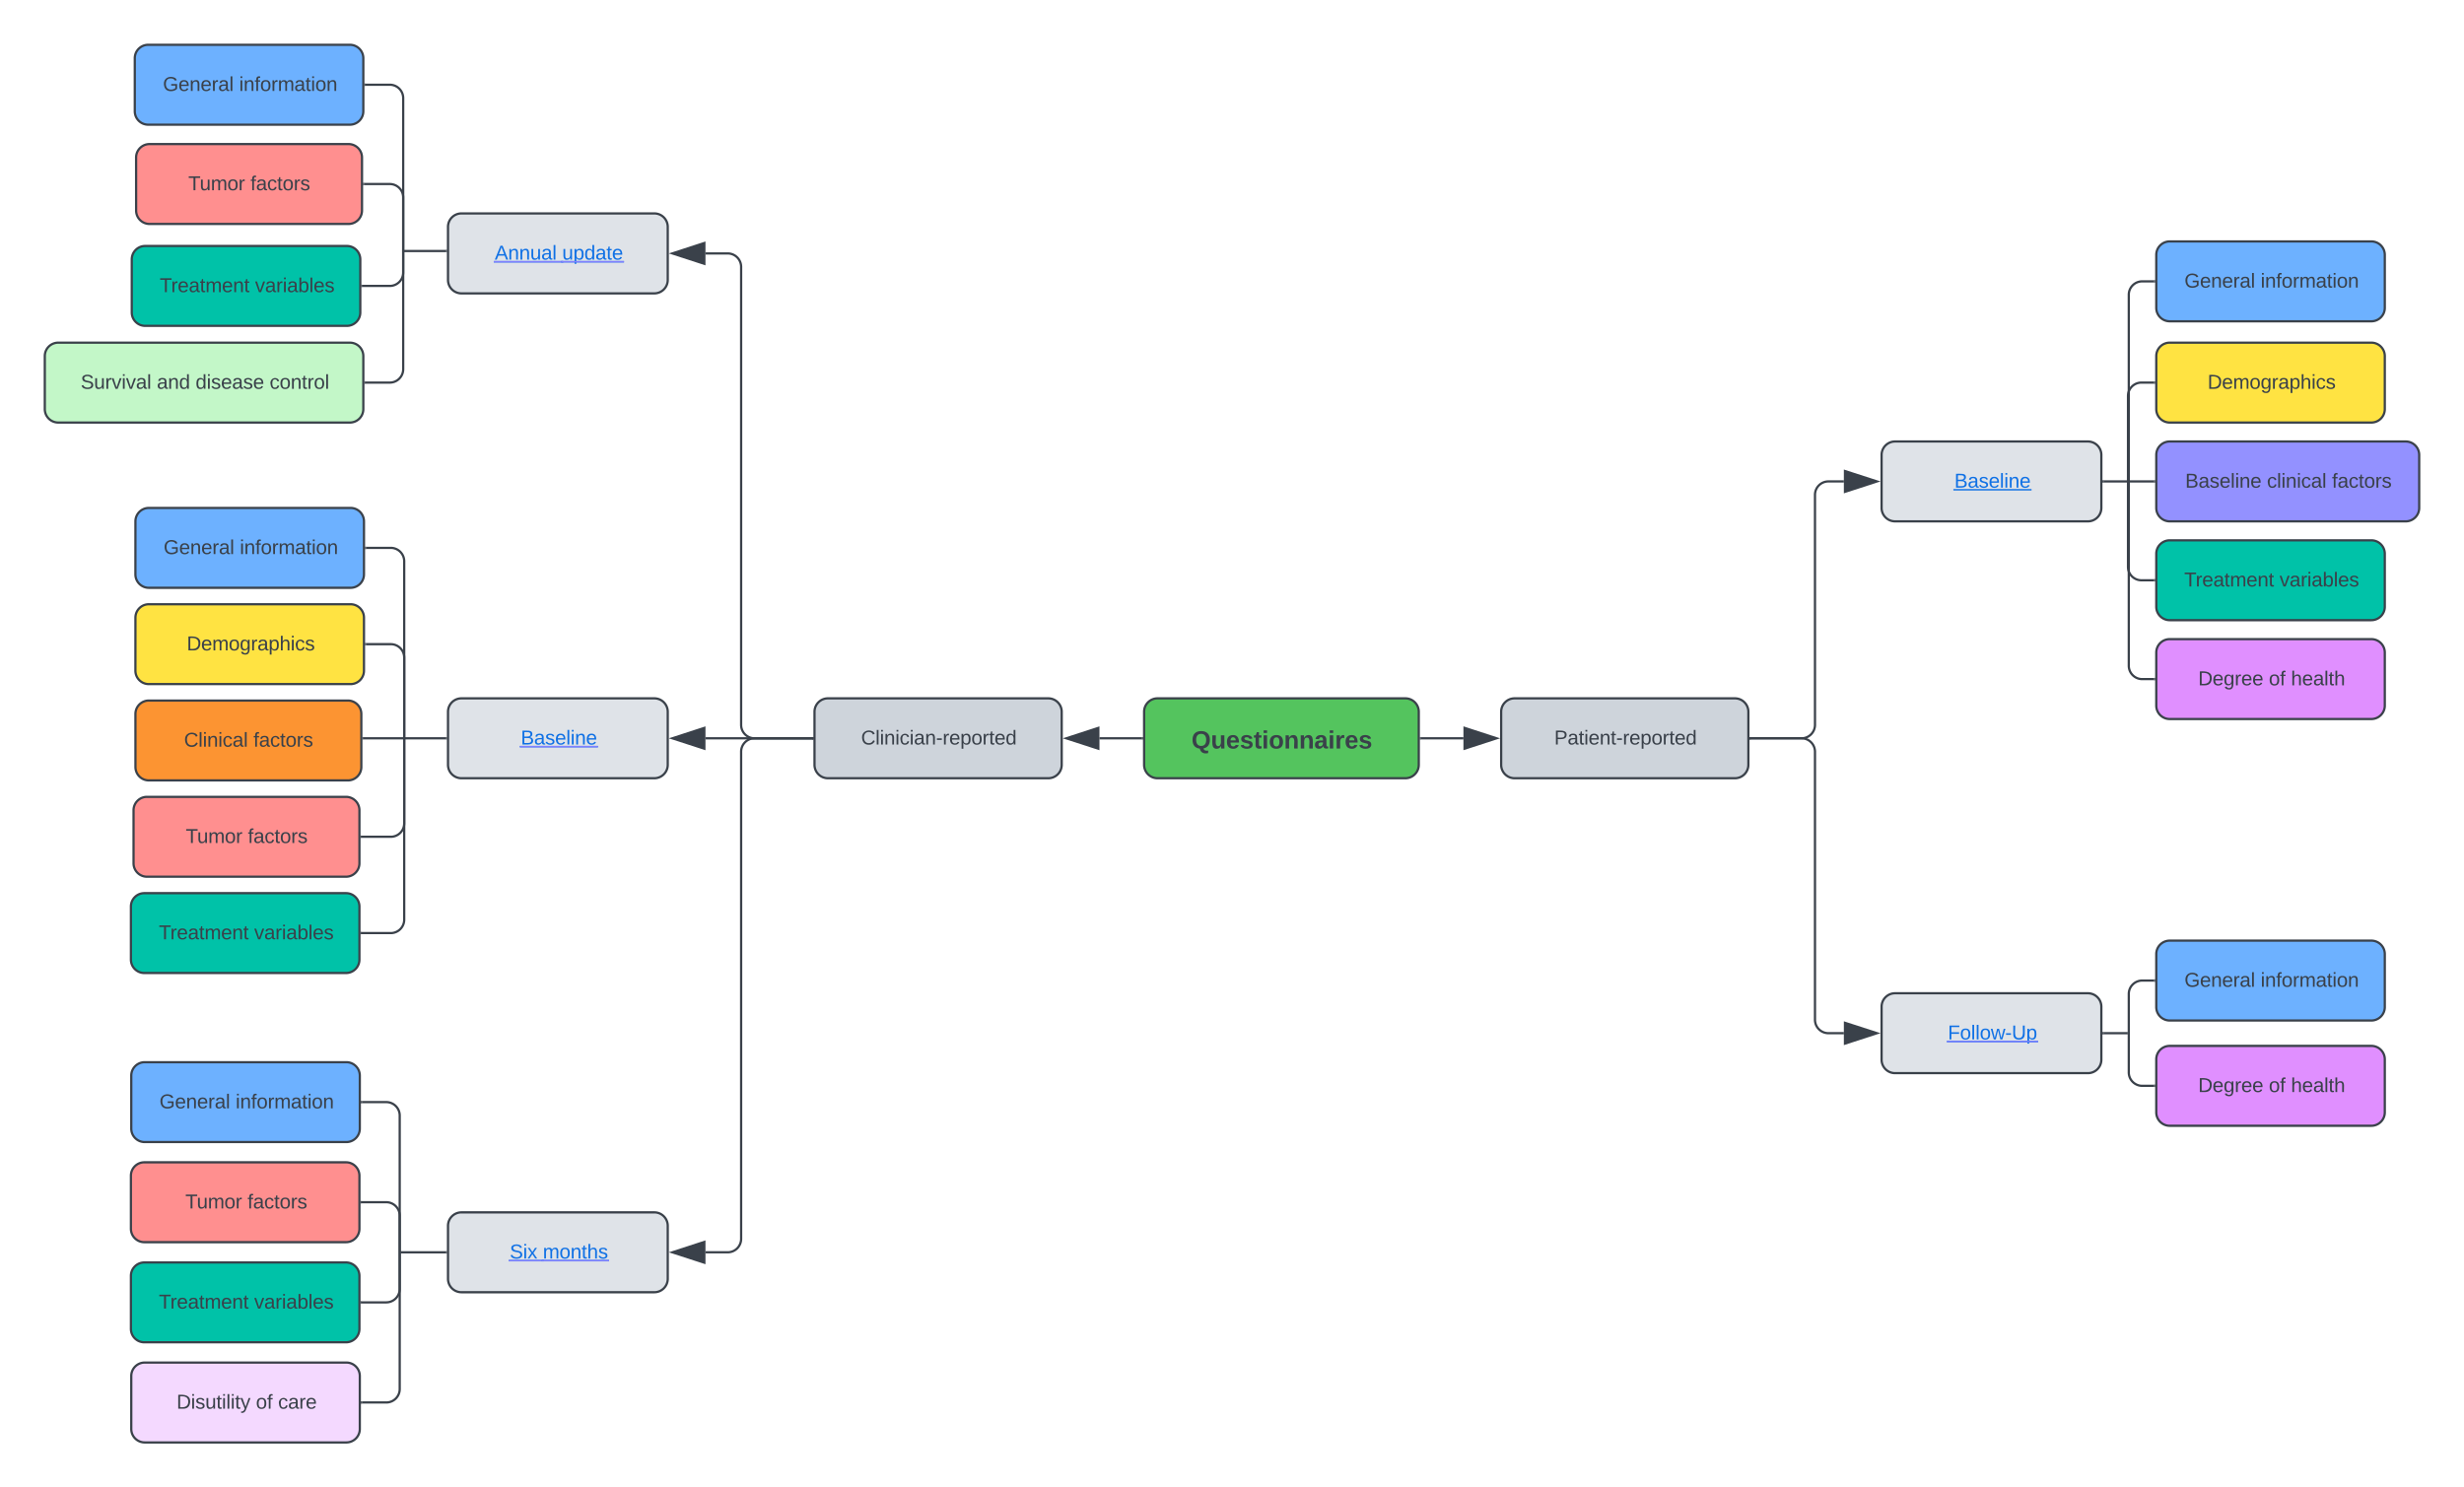 <svg xmlns="http://www.w3.org/2000/svg" xmlns:xlink="http://www.w3.org/1999/xlink" xmlns:lucid="lucid" width="1100" height="664.06"><g transform="translate(-720 -300)" lucid:page-tab-id="0_0"><path d="M0 0h1870.87v1322.83H0z" fill="#fff"/><path d="M1230.76 617.82a6 6 0 0 1 6-6h110.62a6 6 0 0 1 6 6v23.67a6 6 0 0 1-6 6h-110.62a6 6 0 0 1-6-6z" stroke="#3a414a" fill="#54c45e"/><use xlink:href="#a" transform="matrix(1,0,0,1,1242.762,623.824) translate(9.145 10.389)"/><path d="M1229.8 629.66h-18.97" stroke="#3a414a" fill="none"/><path d="M1230.3 630.16h-.52v-1h.52z" stroke="#3a414a" stroke-width=".05" fill="#3a414a"/><path d="M1196.06 629.66l14.27-4.64v9.27z" stroke="#3a414a" fill="#3a414a"/><path d="M1083.62 617.82a6 6 0 0 1 6-6h98.36a6 6 0 0 1 6 6v23.67a6 6 0 0 1-6 6h-98.36a6 6 0 0 1-6-6z" stroke="#3a414a" fill="#ced4db"/><use xlink:href="#b" transform="matrix(1,0,0,1,1095.622,623.824) translate(8.784 8.611)"/><path d="M1354.34 629.66h18.98" stroke="#3a414a" fill="none"/><path d="M1354.36 630.16h-.52v-1h.52z" stroke="#3a414a" stroke-width=".05" fill="#3a414a"/><path d="M1388.08 629.66l-14.26 4.63V625z" stroke="#3a414a" fill="#3a414a"/><path d="M1390.16 617.82a6 6 0 0 1 6-6h98.36a6 6 0 0 1 6 6v23.67a6 6 0 0 1-6 6h-98.36a6 6 0 0 1-6-6z" stroke="#3a414a" fill="#ced4db"/><use xlink:href="#c" transform="matrix(1,0,0,1,1402.164,623.824) translate(11.698 8.611)"/><path d="M1082.66 629.66h-25.8a6 6 0 0 1-6-6v-204.5a6 6 0 0 0-6-6h-9.92" stroke="#3a414a" fill="none"/><path d="M1083.16 630.16h-.52v-1h.52z" stroke="#3a414a" stroke-width=".05" fill="#3a414a"/><path d="M1020.18 413.15l14.26-4.64v9.28z" stroke="#3a414a" fill="#3a414a"/><a xlink:href="https://build.fhir.org/ig/HL7/fhir-ichom-breast-cancer-ig/Questionnaire-ClinicalResponseAnnualUpdate.html" target="_blank"><path d="M920 401.3a6 6 0 0 1 6-6h86.1a6 6 0 0 1 6 6V425a6 6 0 0 1-6 6H926a6 6 0 0 1-6-6z" stroke="#3a414a" fill="#dfe3e8"/><use xlink:href="#d" transform="matrix(1,0,0,1,932,407.314) translate(8.87 8.611)"/><use xlink:href="#e" transform="matrix(1,0,0,1,932,407.314) translate(38.969 8.611)"/><path class="lucid-link lucid-hotspot lucid-overlay-hotspot" d="M920 401.3a6 6 0 0 1 6-6h86.1a6 6 0 0 1 6 6V425a6 6 0 0 1-6 6H926a6 6 0 0 1-6-6z" fill="none"/></a><g transform="matrix(1,0,0,1,932,407.314)"><a xlink:href="https://build.fhir.org/ig/HL7/fhir-ichom-breast-cancer-ig/Questionnaire-ClinicalResponseAnnualUpdate.html" target="_blank"><path class="lucid-link lucid-hotspot lucid-overlay-hotspot" fill-opacity="0" d="M8.87 1.5h30.1v10.67H8.87z"/></a><a xlink:href="https://build.fhir.org/ig/HL7/fhir-ichom-breast-cancer-ig/Questionnaire-ClinicalResponseAnnualUpdate.html" target="_blank"><path class="lucid-link lucid-hotspot lucid-overlay-hotspot" fill-opacity="0" d="M38.97 1.5h27.16v10.67H38.97z"/></a></g><path d="M1082.66 629.66h-47.72" stroke="#3a414a" fill="none"/><path d="M1083.16 630.16h-.52v-1h.52z" stroke="#3a414a" stroke-width=".05" fill="#3a414a"/><path d="M1020.18 629.66l14.26-4.64v9.27z" stroke="#3a414a" fill="#3a414a"/><a xlink:href="https://build.fhir.org/ig/HL7/fhir-ichom-breast-cancer-ig/Questionnaire-ClinicalResponseBaseline.html" target="_blank"><path d="M920 617.82a6 6 0 0 1 6-6h86.1a6 6 0 0 1 6 6v23.67a6 6 0 0 1-6 6H926a6 6 0 0 1-6-6z" stroke="#3a414a" fill="#dfe3e8"/><use xlink:href="#f" transform="matrix(1,0,0,1,932,623.824) translate(20.488 8.611)"/><path class="lucid-link lucid-hotspot lucid-overlay-hotspot" d="M920 617.82a6 6 0 0 1 6-6h86.1a6 6 0 0 1 6 6v23.67a6 6 0 0 1-6 6H926a6 6 0 0 1-6-6z" fill="none"/></a><a xlink:href="https://build.fhir.org/ig/HL7/fhir-ichom-breast-cancer-ig/Questionnaire-ClinicalResponseBaseline.html" target="_blank" transform="matrix(1,0,0,1,932,623.824)"><path class="lucid-link lucid-hotspot lucid-overlay-hotspot" fill-opacity="0" d="M20.5 1.5h34v10.67h-34z"/></a><a xlink:href="https://build.fhir.org/ig/HL7/fhir-ichom-breast-cancer-ig/Questionnaire-ClinicalResponseSixMonths.html" target="_blank"><path d="M920 847.33a6 6 0 0 1 6-6h86.1a6 6 0 0 1 6 6V871a6 6 0 0 1-6 6H926a6 6 0 0 1-6-6z" stroke="#3a414a" fill="#dfe3e8"/><use xlink:href="#g" transform="matrix(1,0,0,1,932,853.333) translate(15.549 8.611)"/><use xlink:href="#h" transform="matrix(1,0,0,1,932,853.333) translate(30.34 8.611)"/><path class="lucid-link lucid-hotspot lucid-overlay-hotspot" d="M920 847.33a6 6 0 0 1 6-6h86.1a6 6 0 0 1 6 6V871a6 6 0 0 1-6 6H926a6 6 0 0 1-6-6z" fill="none"/></a><g transform="matrix(1,0,0,1,932,853.333)"><a xlink:href="https://build.fhir.org/ig/HL7/fhir-ichom-breast-cancer-ig/Questionnaire-ClinicalResponseSixMonths.html" target="_blank"><path class="lucid-link lucid-hotspot lucid-overlay-hotspot" fill-opacity="0" d="M15.55 1.5h14.8v10.67h-14.8z"/></a><a xlink:href="https://build.fhir.org/ig/HL7/fhir-ichom-breast-cancer-ig/Questionnaire-ClinicalResponseSixMonths.html" target="_blank"><path class="lucid-link lucid-hotspot lucid-overlay-hotspot" fill-opacity="0" d="M30.34 1.5h29.1v10.67h-29.1z"/></a></g><path d="M1082.66 629.66h-25.8a6 6 0 0 0-6 6v217.5a6 6 0 0 1-6 6h-9.92" stroke="#3a414a" fill="none"/><path d="M1083.16 630.16h-.52v-1h.52z" stroke="#3a414a" stroke-width=".05" fill="#3a414a"/><path d="M1020.18 859.17l14.26-4.64v9.27z" stroke="#3a414a" fill="#3a414a"/><path d="M1501.48 629.66h22.78a6 6 0 0 0 6-6v-102.7a6 6 0 0 1 6-6h6.9" stroke="#3a414a" fill="none"/><path d="M1501.5 630.16h-.52v-1h.52z" stroke="#3a414a" stroke-width=".05" fill="#3a414a"/><path d="M1557.92 514.96l-14.27 4.64v-9.27z" stroke="#3a414a" fill="#3a414a"/><a xlink:href="https://build.fhir.org/ig/HL7/fhir-ichom-breast-cancer-ig/Questionnaire-PatientReportedBaseline.html" target="_blank"><path d="M1560 503.13a6 6 0 0 1 6-6h86.1a6 6 0 0 1 6 6v23.66a6 6 0 0 1-6 6H1566a6 6 0 0 1-6-6z" stroke="#3a414a" fill="#dfe3e8"/><use xlink:href="#i" transform="matrix(1,0,0,1,1572,509.128) translate(20.488 8.611)"/><path class="lucid-link lucid-hotspot lucid-overlay-hotspot" d="M1560 503.13a6 6 0 0 1 6-6h86.1a6 6 0 0 1 6 6v23.66a6 6 0 0 1-6 6H1566a6 6 0 0 1-6-6z" fill="none"/></a><a xlink:href="https://build.fhir.org/ig/HL7/fhir-ichom-breast-cancer-ig/Questionnaire-PatientReportedYear3and4.html" target="_blank"><path d="M1560 749.5a6 6 0 0 1 6-6h86.1a6 6 0 0 1 6 6v23.67a6 6 0 0 1-6 6H1566a6 6 0 0 1-6-6z" stroke="#3a414a" fill="#dfe3e8"/><use xlink:href="#j" transform="matrix(1,0,0,1,1572,755.5) translate(17.574 8.611)"/><path class="lucid-link lucid-hotspot lucid-overlay-hotspot" d="M1560 749.5a6 6 0 0 1 6-6h86.1a6 6 0 0 1 6 6v23.67a6 6 0 0 1-6 6H1566a6 6 0 0 1-6-6z" fill="none"/></a><a xlink:href="https://build.fhir.org/ig/HL7/fhir-ichom-breast-cancer-ig/Questionnaire-PatientReportedFollowUp.html" target="_blank" transform="matrix(1,0,0,1,1572,755.5)"><path class="lucid-link lucid-hotspot lucid-overlay-hotspot" fill-opacity="0" d="M17.57 1.5h39.85v10.67H17.57z"/></a><path d="M1501.48 629.66h22.78a6 6 0 0 1 6 6v119.67a6 6 0 0 0 6 6h6.9" stroke="#3a414a" fill="none"/><path d="M1501.5 630.16h-.52v-1h.52z" stroke="#3a414a" stroke-width=".05" fill="#3a414a"/><path d="M1557.92 761.33l-14.27 4.64v-9.27z" stroke="#3a414a" fill="#3a414a"/><path d="M780.17 326a6 6 0 0 1 6-6h90.03a6 6 0 0 1 6 6v23.67a6 6 0 0 1-6 6h-90.03a6 6 0 0 1-6-6z" stroke="#3a414a" fill="#6db1ff"/><use xlink:href="#k" transform="matrix(1,0,0,1,792.17,332) translate(0.562 8.611)"/><use xlink:href="#l" transform="matrix(1,0,0,1,792.17,332) translate(34.586 8.611)"/><path d="M778.82 415.83a6 6 0 0 1 6-6h90.03a6 6 0 0 1 6 6v23.67a6 6 0 0 1-6 6h-90.03a6 6 0 0 1-6-6z" stroke="#3a414a" fill="#00c2a8"/><use xlink:href="#m" transform="matrix(1,0,0,1,790.823,421.833) translate(0.475 8.611)"/><use xlink:href="#n" transform="matrix(1,0,0,1,790.823,421.833) translate(43.043 8.611)"/><path d="M740 459a6 6 0 0 1 6-6h130.2a6 6 0 0 1 6 6v23.67a6 6 0 0 1-6 6H746a6 6 0 0 1-6-6z" stroke="#3a414a" fill="#c3f7c8"/><use xlink:href="#o" transform="matrix(1,0,0,1,752,465) translate(4.019 8.611)"/><use xlink:href="#p" transform="matrix(1,0,0,1,752,465) translate(38.019 8.611)"/><use xlink:href="#q" transform="matrix(1,0,0,1,752,465) translate(55.302 8.611)"/><use xlink:href="#r" transform="matrix(1,0,0,1,752,465) translate(88.364 8.611)"/><path d="M780.46 532.8a6 6 0 0 1 6-6h90.03a6 6 0 0 1 6 6v23.66a6 6 0 0 1-6 6h-90.04a6 6 0 0 1-6-6z" stroke="#3a414a" fill="#6db1ff"/><use xlink:href="#k" transform="matrix(1,0,0,1,792.464,538.795) translate(0.562 8.611)"/><use xlink:href="#l" transform="matrix(1,0,0,1,792.464,538.795) translate(34.586 8.611)"/><path d="M780.46 575.8a6 6 0 0 1 6-6h90.03a6 6 0 0 1 6 6v23.66a6 6 0 0 1-6 6h-90.04a6 6 0 0 1-6-6z" stroke="#3a414a" fill="#ffe342"/><use xlink:href="#s" transform="matrix(1,0,0,1,792.464,581.795) translate(10.907 8.611)"/><path d="M780.46 618.8a6 6 0 0 1 6-6h88.85a6 6 0 0 1 6 6v23.66a6 6 0 0 1-6 6h-88.84a6 6 0 0 1-6-6z" stroke="#3a414a" fill="#fc9432"/><use xlink:href="#t" transform="matrix(1,0,0,1,792.464,624.795) translate(9.685 8.611)"/><use xlink:href="#u" transform="matrix(1,0,0,1,792.464,624.795) translate(40.673 8.611)"/><path d="M778.44 824.98a6 6 0 0 1 6-6h90.02a6 6 0 0 1 6 6v23.67a6 6 0 0 1-6 6h-90.02a6 6 0 0 1-6-6z" stroke="#3a414a" fill="#ff8f8f"/><use xlink:href="#v" transform="matrix(1,0,0,1,790.439,830.981) translate(12.302 8.611)"/><use xlink:href="#u" transform="matrix(1,0,0,1,790.439,830.981) translate(40.056 8.611)"/><path d="M778.44 869.7a6 6 0 0 1 6-6h90.02a6 6 0 0 1 6 6v23.65a6 6 0 0 1-6 6h-90.02a6 6 0 0 1-6-6z" stroke="#3a414a" fill="#00c2a8"/><use xlink:href="#m" transform="matrix(1,0,0,1,790.439,875.686) translate(0.475 8.611)"/><use xlink:href="#n" transform="matrix(1,0,0,1,790.439,875.686) translate(43.043 8.611)"/><path d="M778.6 914.4a6 6 0 0 1 6-6h90.03a6 6 0 0 1 6 6v23.66a6 6 0 0 1-6 6H784.6a6 6 0 0 1-6-6z" stroke="#3a414a" fill="#f4d9ff"/><use xlink:href="#w" transform="matrix(1,0,0,1,790.609,920.391) translate(8.216 8.611)"/><use xlink:href="#x" transform="matrix(1,0,0,1,790.609,920.391) translate(43.648 8.611)"/><use xlink:href="#y" transform="matrix(1,0,0,1,790.609,920.391) translate(53.525 8.611)"/><path d="M1682.62 413.8a6 6 0 0 1 6-6h90.02a6 6 0 0 1 6 6v23.66a6 6 0 0 1-6 6h-90.02a6 6 0 0 1-6-6z" stroke="#3a414a" fill="#6db1ff"/><use xlink:href="#k" transform="matrix(1,0,0,1,1694.617,419.795) translate(0.562 8.611)"/><use xlink:href="#l" transform="matrix(1,0,0,1,1694.617,419.795) translate(34.586 8.611)"/><path d="M1682.62 459a6 6 0 0 1 6-6h90.02a6 6 0 0 1 6 6v23.67a6 6 0 0 1-6 6h-90.02a6 6 0 0 1-6-6z" stroke="#3a414a" fill="#ffe342"/><use xlink:href="#s" transform="matrix(1,0,0,1,1694.617,465) translate(10.907 8.611)"/><path d="M1682.62 503.13a6 6 0 0 1 6-6H1794a6 6 0 0 1 6 6v23.66a6 6 0 0 1-6 6h-105.38a6 6 0 0 1-6-6z" stroke="#3a414a" fill="#9391ff"/><use xlink:href="#z" transform="matrix(1,0,0,1,1694.617,509.128) translate(0.914 8.611)"/><use xlink:href="#A" transform="matrix(1,0,0,1,1694.617,509.128) translate(37.407 8.611)"/><use xlink:href="#u" transform="matrix(1,0,0,1,1694.617,509.128) translate(66.444 8.611)"/><path d="M1682.62 591.38a6 6 0 0 1 6-6h90.02a6 6 0 0 1 6 6v23.67a6 6 0 0 1-6 6h-90.02a6 6 0 0 1-6-6z" stroke="#3a414a" fill="#e08fff"/><use xlink:href="#B" transform="matrix(1,0,0,1,1694.617,597.384) translate(6.698 8.611)"/><use xlink:href="#x" transform="matrix(1,0,0,1,1694.617,597.384) translate(38.253 8.611)"/><use xlink:href="#C" transform="matrix(1,0,0,1,1694.617,597.384) translate(48.13 8.611)"/><path d="M1682.62 726a6 6 0 0 1 6-6h90.02a6 6 0 0 1 6 6v23.67a6 6 0 0 1-6 6h-90.02a6 6 0 0 1-6-6z" stroke="#3a414a" fill="#6db1ff"/><use xlink:href="#k" transform="matrix(1,0,0,1,1694.617,732) translate(0.562 8.611)"/><use xlink:href="#l" transform="matrix(1,0,0,1,1694.617,732) translate(34.586 8.611)"/><path d="M1682.62 773a6 6 0 0 1 6-6h90.02a6 6 0 0 1 6 6v23.67a6 6 0 0 1-6 6h-90.02a6 6 0 0 1-6-6z" stroke="#3a414a" fill="#e08fff"/><use xlink:href="#B" transform="matrix(1,0,0,1,1694.617,779) translate(6.698 8.611)"/><use xlink:href="#x" transform="matrix(1,0,0,1,1694.617,779) translate(38.253 8.611)"/><use xlink:href="#C" transform="matrix(1,0,0,1,1694.617,779) translate(48.13 8.611)"/><path d="M1681.65 425.63h-5.3a6 6 0 0 0-6 6v165.6a6 6 0 0 0 6 6h5.3" stroke="#3a414a" fill="none"/><path d="M1682.15 426.13h-.5v-1h.5zM1682.15 603.72h-.5v-1h.5z" stroke="#3a414a" stroke-width=".05" fill="#3a414a"/><path d="M1681.65 737.83h-5.3a6 6 0 0 0-6 6v35a6 6 0 0 0 6 6h5.3" stroke="#3a414a" fill="none"/><path d="M1682.15 738.33h-.5v-1h.5zM1682.15 785.33h-.5v-1h.5z" stroke="#3a414a" stroke-width=".05" fill="#3a414a"/><path d="M1659.06 761.33h10.8" stroke="#3a414a" fill="none"/><path d="M1659.07 761.83h-.5v-1h.5z" stroke="#3a414a" stroke-width=".05" fill="#3a414a"/><path d="M1669.84 761.33h.5M1659.06 514.96h22.6" stroke="#3a414a" fill="none"/><path d="M1659.07 515.46h-.5v-1h.5zM1682.15 515.46h-.5v-1h.5z" stroke="#3a414a" stroke-width=".05" fill="#3a414a"/><path d="M883.16 337.83H894a6 6 0 0 1 6 6v121a6 6 0 0 1-6 6h-10.84" stroke="#3a414a" fill="none"/><path d="M883.17 338.33h-.5v-1h.5zM883.17 471.33h-.5v-1h.5z" stroke="#3a414a" stroke-width=".05" fill="#3a414a"/><path d="M883.45 544.63h11a6 6 0 0 1 6 6v160a6 6 0 0 1-6 6h-13.02" stroke="#3a414a" fill="none"/><path d="M883.47 545.13h-.5l-.02-1h.52zM881.44 717.13h-.5v-1h.5z" stroke="#3a414a" stroke-width=".05" fill="#3a414a"/><path d="M883.45 587.63h11a6 6 0 0 1 6 6v74a6 6 0 0 1-6 6h-13.02" stroke="#3a414a" fill="none"/><path d="M883.47 588.13h-.5l-.02-1h.52zM881.44 674.13h-.5v-1h.5z" stroke="#3a414a" stroke-width=".05" fill="#3a414a"/><path d="M881.6 792.1h10.84a6 6 0 0 1 6 6v122.12a6 6 0 0 1-6 6H881.6" stroke="#3a414a" fill="none"/><path d="M881.6 792.6h-.5v-1h.5zM881.6 926.72h-.5v-1h.5z" stroke="#3a414a" stroke-width=".05" fill="#3a414a"/><path d="M881.43 836.8h11a6 6 0 0 1 6 6v32.72a6 6 0 0 1-6 6h-11" stroke="#3a414a" fill="none"/><path d="M881.44 837.3h-.5v-1h.5zM881.44 882.02h-.5v-1h.5z" stroke="#3a414a" stroke-width=".05" fill="#3a414a"/><path d="M919.04 629.66h-36.77" stroke="#3a414a" fill="none"/><path d="M919.54 630.16h-.52v-1h.5zM882.3 630.16h-.52v-1h.5z" stroke="#3a414a" stroke-width=".05" fill="#3a414a"/><path d="M919.04 859.17h-20.1" stroke="#3a414a" fill="none"/><path d="M919.54 859.67h-.52v-1h.5z" stroke="#3a414a" stroke-width=".05" fill="#3a414a"/><path d="M898.95 859.17h-.5" stroke="#3a414a" fill="none"/><path d="M778.6 780.28a6 6 0 0 1 6-6h90.03a6 6 0 0 1 6 6v23.66a6 6 0 0 1-6 6H784.6a6 6 0 0 1-6-6z" stroke="#3a414a" fill="#6db1ff"/><g><use xlink:href="#k" transform="matrix(1,0,0,1,790.609,786.276) translate(0.562 8.611)"/><use xlink:href="#l" transform="matrix(1,0,0,1,790.609,786.276) translate(34.586 8.611)"/></g><path d="M779.62 661.8a6 6 0 0 1 6-6h88.84a6 6 0 0 1 6 6v23.66a6 6 0 0 1-6 6h-88.84a6 6 0 0 1-6-6z" stroke="#3a414a" fill="#ff8f8f"/><g><use xlink:href="#v" transform="matrix(1,0,0,1,791.616,667.795) translate(11.302 8.611)"/><use xlink:href="#u" transform="matrix(1,0,0,1,791.616,667.795) translate(39.056 8.611)"/></g><path d="M1682.62 547.26a6 6 0 0 1 6-6h90.02a6 6 0 0 1 6 6v23.66a6 6 0 0 1-6 6h-90.02a6 6 0 0 1-6-6z" stroke="#3a414a" fill="#00c2a8"/><g><use xlink:href="#D" transform="matrix(1,0,0,1,1694.617,553.256) translate(0.475 8.611)"/><use xlink:href="#E" transform="matrix(1,0,0,1,1694.617,553.256) translate(43.043 8.611)"/></g><path d="M1681.65 559.1H1676a6 6 0 0 1-6-6v-76.27a6 6 0 0 1 6-6h5.65" stroke="#3a414a" fill="none"/><path d="M1682.15 559.6h-.5v-1h.5zM1682.15 471.33h-.5v-1h.5z" stroke="#3a414a" stroke-width=".05" fill="#3a414a"/><path d="M780.76 370.33a6 6 0 0 1 6-6h88.85a6 6 0 0 1 6 6V394a6 6 0 0 1-6 6h-88.84a6 6 0 0 1-6-6z" stroke="#3a414a" fill="#ff8f8f"/><g><use xlink:href="#F" transform="matrix(1,0,0,1,792.758,376.333) translate(11.302 8.611)"/><use xlink:href="#G" transform="matrix(1,0,0,1,792.758,376.333) translate(39.056 8.611)"/></g><path d="M882.57 382.17H894a6 6 0 0 1 6 6v33.5a6 6 0 0 1-6 6h-12.2" stroke="#3a414a" fill="none"/><path d="M882.58 382.67h-.5v-1h.5zM881.83 428.17h-.52v-1h.53z" stroke="#3a414a" stroke-width=".05" fill="#3a414a"/><path d="M900.5 412.08h18.53M900.5 412.08h-.5" stroke="#3a414a" fill="none"/><path d="M919.53 412.58h-.5v-1h.5z" stroke="#3a414a" stroke-width=".05" fill="#3a414a"/><path d="M778.44 704.8a6 6 0 0 1 6-6h90.02a6 6 0 0 1 6 6v23.66a6 6 0 0 1-6 6h-90.02a6 6 0 0 1-6-6z" stroke="#3a414a" fill="#00c2a8"/><g><use xlink:href="#D" transform="matrix(1,0,0,1,790.439,710.795) translate(0.475 8.611)"/><use xlink:href="#E" transform="matrix(1,0,0,1,790.439,710.795) translate(43.043 8.611)"/></g><defs><path fill="#3a414a" d="M140-251c80 0 125 45 125 126 0 70-33 111-92 124 6 28 34 38 68 31l-1 36C177 83 129 55 120 2 51-6 15-50 15-125c0-81 44-126 125-126zm-1 214c52 0 73-35 73-88 0-50-21-86-72-86-52 0-73 35-73 86s22 88 72 88" id="H"/><path fill="#3a414a" d="M85 4C-2 5 27-109 22-190h50c7 57-23 150 33 157 60-5 35-97 40-157h50l1 190h-47c-2-12 1-28-3-38-12 25-28 42-61 42" id="I"/><path fill="#3a414a" d="M185-48c-13 30-37 53-82 52C43 2 14-33 14-96s30-98 90-98c62 0 83 45 84 108H66c0 31 8 55 39 56 18 0 30-7 34-22zm-45-69c5-46-57-63-70-21-2 6-4 13-4 21h74" id="J"/><path fill="#3a414a" d="M137-138c1-29-70-34-71-4 15 46 118 7 119 86 1 83-164 76-172 9l43-7c4 19 20 25 44 25 33 8 57-30 24-41C81-84 22-81 20-136c-2-80 154-74 161-7" id="K"/><path fill="#3a414a" d="M115-3C79 11 28 4 28-45v-112H4v-33h27l15-45h31v45h36v33H77v99c-1 23 16 31 38 25v30" id="L"/><path fill="#3a414a" d="M25-224v-37h50v37H25zM25 0v-190h50V0H25" id="M"/><path fill="#3a414a" d="M110-194c64 0 96 36 96 99 0 64-35 99-97 99-61 0-95-36-95-99 0-62 34-99 96-99zm-1 164c35 0 45-28 45-65 0-40-10-65-43-65-34 0-45 26-45 65 0 36 10 65 43 65" id="N"/><path fill="#3a414a" d="M135-194c87-1 58 113 63 194h-50c-7-57 23-157-34-157-59 0-34 97-39 157H25l-1-190h47c2 12-1 28 3 38 12-26 28-41 61-42" id="O"/><path fill="#3a414a" d="M133-34C117-15 103 5 69 4 32 3 11-16 11-54c-1-60 55-63 116-61 1-26-3-47-28-47-18 1-26 9-28 27l-52-2c7-38 36-58 82-57s74 22 75 68l1 82c-1 14 12 18 25 15v27c-30 8-71 5-69-32zm-48 3c29 0 43-24 42-57-32 0-66-3-65 30 0 17 8 27 23 27" id="P"/><path fill="#3a414a" d="M135-150c-39-12-60 13-60 57V0H25l-1-190h47c2 13-1 29 3 40 6-28 27-53 61-41v41" id="Q"/><g id="a"><use transform="matrix(0.031,0,0,0.031,0,0)" xlink:href="#H"/><use transform="matrix(0.031,0,0,0.031,8.642,0)" xlink:href="#I"/><use transform="matrix(0.031,0,0,0.031,15.401,0)" xlink:href="#J"/><use transform="matrix(0.031,0,0,0.031,21.574,0)" xlink:href="#K"/><use transform="matrix(0.031,0,0,0.031,27.747,0)" xlink:href="#L"/><use transform="matrix(0.031,0,0,0.031,31.42,0)" xlink:href="#M"/><use transform="matrix(0.031,0,0,0.031,34.506,0)" xlink:href="#N"/><use transform="matrix(0.031,0,0,0.031,41.265,0)" xlink:href="#O"/><use transform="matrix(0.031,0,0,0.031,48.025,0)" xlink:href="#O"/><use transform="matrix(0.031,0,0,0.031,54.784,0)" xlink:href="#P"/><use transform="matrix(0.031,0,0,0.031,60.957,0)" xlink:href="#M"/><use transform="matrix(0.031,0,0,0.031,64.043,0)" xlink:href="#Q"/><use transform="matrix(0.031,0,0,0.031,68.364,0)" xlink:href="#J"/><use transform="matrix(0.031,0,0,0.031,74.537,0)" xlink:href="#K"/></g><path fill="#3a414a" d="M212-179c-10-28-35-45-73-45-59 0-87 40-87 99 0 60 29 101 89 101 43 0 62-24 78-52l27 14C228-24 195 4 139 4 59 4 22-46 18-125c-6-104 99-153 187-111 19 9 31 26 39 46" id="R"/><path fill="#3a414a" d="M24 0v-261h32V0H24" id="S"/><path fill="#3a414a" d="M24-231v-30h32v30H24zM24 0v-190h32V0H24" id="T"/><path fill="#3a414a" d="M117-194c89-4 53 116 60 194h-32v-121c0-31-8-49-39-48C34-167 62-67 57 0H25l-1-190h30c1 10-1 24 2 32 11-22 29-35 61-36" id="U"/><path fill="#3a414a" d="M96-169c-40 0-48 33-48 73s9 75 48 75c24 0 41-14 43-38l32 2c-6 37-31 61-74 61-59 0-76-41-82-99-10-93 101-131 147-64 4 7 5 14 7 22l-32 3c-4-21-16-35-41-35" id="V"/><path fill="#3a414a" d="M141-36C126-15 110 5 73 4 37 3 15-17 15-53c-1-64 63-63 125-63 3-35-9-54-41-54-24 1-41 7-42 31l-33-3c5-37 33-52 76-52 45 0 72 20 72 64v82c-1 20 7 32 28 27v20c-31 9-61-2-59-35zM48-53c0 20 12 33 32 33 41-3 63-29 60-74-43 2-92-5-92 41" id="W"/><path fill="#3a414a" d="M16-82v-28h88v28H16" id="X"/><path fill="#3a414a" d="M114-163C36-179 61-72 57 0H25l-1-190h30c1 12-1 29 2 39 6-27 23-49 58-41v29" id="Y"/><path fill="#3a414a" d="M100-194c63 0 86 42 84 106H49c0 40 14 67 53 68 26 1 43-12 49-29l28 8c-11 28-37 45-77 45C44 4 14-33 15-96c1-61 26-98 85-98zm52 81c6-60-76-77-97-28-3 7-6 17-6 28h103" id="Z"/><path fill="#3a414a" d="M115-194c55 1 70 41 70 98S169 2 115 4C84 4 66-9 55-30l1 105H24l-1-265h31l2 30c10-21 28-34 59-34zm-8 174c40 0 45-34 45-75s-6-73-45-74c-42 0-51 32-51 76 0 43 10 73 51 73" id="aa"/><path fill="#3a414a" d="M100-194c62-1 85 37 85 99 1 63-27 99-86 99S16-35 15-95c0-66 28-99 85-99zM99-20c44 1 53-31 53-75 0-43-8-75-51-75s-53 32-53 75 10 74 51 75" id="ab"/><path fill="#3a414a" d="M59-47c-2 24 18 29 38 22v24C64 9 27 4 27-40v-127H5v-23h24l9-43h21v43h35v23H59v120" id="ac"/><path fill="#3a414a" d="M85-194c31 0 48 13 60 33l-1-100h32l1 261h-30c-2-10 0-23-3-31C134-8 116 4 85 4 32 4 16-35 15-94c0-66 23-100 70-100zm9 24c-40 0-46 34-46 75 0 40 6 74 45 74 42 0 51-32 51-76 0-42-9-74-50-73" id="ad"/><g id="b"><use transform="matrix(0.025,0,0,0.025,0,0)" xlink:href="#R"/><use transform="matrix(0.025,0,0,0.025,6.395,0)" xlink:href="#S"/><use transform="matrix(0.025,0,0,0.025,8.346,0)" xlink:href="#T"/><use transform="matrix(0.025,0,0,0.025,10.296,0)" xlink:href="#U"/><use transform="matrix(0.025,0,0,0.025,15.235,0)" xlink:href="#T"/><use transform="matrix(0.025,0,0,0.025,17.185,0)" xlink:href="#V"/><use transform="matrix(0.025,0,0,0.025,21.63,0)" xlink:href="#T"/><use transform="matrix(0.025,0,0,0.025,23.58,0)" xlink:href="#W"/><use transform="matrix(0.025,0,0,0.025,28.519,0)" xlink:href="#U"/><use transform="matrix(0.025,0,0,0.025,33.457,0)" xlink:href="#X"/><use transform="matrix(0.025,0,0,0.025,36.395,0)" xlink:href="#Y"/><use transform="matrix(0.025,0,0,0.025,39.333,0)" xlink:href="#Z"/><use transform="matrix(0.025,0,0,0.025,44.272,0)" xlink:href="#aa"/><use transform="matrix(0.025,0,0,0.025,49.21,0)" xlink:href="#ab"/><use transform="matrix(0.025,0,0,0.025,54.148,0)" xlink:href="#Y"/><use transform="matrix(0.025,0,0,0.025,57.086,0)" xlink:href="#ac"/><use transform="matrix(0.025,0,0,0.025,59.556,0)" xlink:href="#Z"/><use transform="matrix(0.025,0,0,0.025,64.494,0)" xlink:href="#ad"/></g><path fill="#3a414a" d="M30-248c87 1 191-15 191 75 0 78-77 80-158 76V0H30v-248zm33 125c57 0 124 11 124-50 0-59-68-47-124-48v98" id="ae"/><g id="c"><use transform="matrix(0.025,0,0,0.025,0,0)" xlink:href="#ae"/><use transform="matrix(0.025,0,0,0.025,5.926,0)" xlink:href="#W"/><use transform="matrix(0.025,0,0,0.025,10.864,0)" xlink:href="#ac"/><use transform="matrix(0.025,0,0,0.025,13.333,0)" xlink:href="#T"/><use transform="matrix(0.025,0,0,0.025,15.284,0)" xlink:href="#Z"/><use transform="matrix(0.025,0,0,0.025,20.222,0)" xlink:href="#U"/><use transform="matrix(0.025,0,0,0.025,25.16,0)" xlink:href="#ac"/><use transform="matrix(0.025,0,0,0.025,27.63,0)" xlink:href="#X"/><use transform="matrix(0.025,0,0,0.025,30.568,0)" xlink:href="#Y"/><use transform="matrix(0.025,0,0,0.025,33.506,0)" xlink:href="#Z"/><use transform="matrix(0.025,0,0,0.025,38.444,0)" xlink:href="#aa"/><use transform="matrix(0.025,0,0,0.025,43.383,0)" xlink:href="#ab"/><use transform="matrix(0.025,0,0,0.025,48.321,0)" xlink:href="#Y"/><use transform="matrix(0.025,0,0,0.025,51.259,0)" xlink:href="#ac"/><use transform="matrix(0.025,0,0,0.025,53.728,0)" xlink:href="#Z"/><use transform="matrix(0.025,0,0,0.025,58.667,0)" xlink:href="#ad"/></g><path fill="#1071e5" d="M205 0l-28-72H64L36 0H1l101-248h38L239 0h-34zm-38-99l-47-123c-12 45-31 82-46 123h93" id="af"/><path fill="#1071e5" d="M117-194c89-4 53 116 60 194h-32v-121c0-31-8-49-39-48C34-167 62-67 57 0H25l-1-190h30c1 10-1 24 2 32 11-22 29-35 61-36" id="ag"/><path fill="#1071e5" d="M84 4C-5 8 30-112 23-190h32v120c0 31 7 50 39 49 72-2 45-101 50-169h31l1 190h-30c-1-10 1-25-2-33-11 22-28 36-60 37" id="ah"/><path fill="#1071e5" d="M141-36C126-15 110 5 73 4 37 3 15-17 15-53c-1-64 63-63 125-63 3-35-9-54-41-54-24 1-41 7-42 31l-33-3c5-37 33-52 76-52 45 0 72 20 72 64v82c-1 20 7 32 28 27v20c-31 9-61-2-59-35zM48-53c0 20 12 33 32 33 41-3 63-29 60-74-43 2-92-5-92 41" id="ai"/><path fill="#1071e5" d="M24 0v-261h32V0H24" id="aj"/><g id="d"><use transform="matrix(0.025,0,0,0.025,0,0)" xlink:href="#af"/><use transform="matrix(0.025,0,0,0.025,5.926,0)" xlink:href="#ag"/><use transform="matrix(0.025,0,0,0.025,10.864,0)" xlink:href="#ag"/><use transform="matrix(0.025,0,0,0.025,15.802,0)" xlink:href="#ah"/><use transform="matrix(0.025,0,0,0.025,20.741,0)" xlink:href="#ai"/><use transform="matrix(0.025,0,0,0.025,25.679,0)" xlink:href="#aj"/><path fill="#1071e5" d="M-.44.62h31v.65h-31z"/><path fill="#8080ff" d="M-.44.62h31v.65h-31z"/></g><path fill="#1071e5" d="M115-194c55 1 70 41 70 98S169 2 115 4C84 4 66-9 55-30l1 105H24l-1-265h31l2 30c10-21 28-34 59-34zm-8 174c40 0 45-34 45-75s-6-73-45-74c-42 0-51 32-51 76 0 43 10 73 51 73" id="ak"/><path fill="#1071e5" d="M85-194c31 0 48 13 60 33l-1-100h32l1 261h-30c-2-10 0-23-3-31C134-8 116 4 85 4 32 4 16-35 15-94c0-66 23-100 70-100zm9 24c-40 0-46 34-46 75 0 40 6 74 45 74 42 0 51-32 51-76 0-42-9-74-50-73" id="al"/><path fill="#1071e5" d="M59-47c-2 24 18 29 38 22v24C64 9 27 4 27-40v-127H5v-23h24l9-43h21v43h35v23H59v120" id="am"/><path fill="#1071e5" d="M100-194c63 0 86 42 84 106H49c0 40 14 67 53 68 26 1 43-12 49-29l28 8c-11 28-37 45-77 45C44 4 14-33 15-96c1-61 26-98 85-98zm52 81c6-60-76-77-97-28-3 7-6 17-6 28h103" id="an"/><g id="e"><use transform="matrix(0.025,0,0,0.025,0,0)" xlink:href="#ah"/><use transform="matrix(0.025,0,0,0.025,4.938,0)" xlink:href="#ak"/><use transform="matrix(0.025,0,0,0.025,9.877,0)" xlink:href="#al"/><use transform="matrix(0.025,0,0,0.025,14.815,0)" xlink:href="#ai"/><use transform="matrix(0.025,0,0,0.025,19.753,0)" xlink:href="#am"/><use transform="matrix(0.025,0,0,0.025,22.222,0)" xlink:href="#an"/><path fill="#1071e5" d="M-.44.62H27.6v.65H-.43z"/><path fill="#8080ff" d="M-.44.62H27.6v.65H-.43z"/></g><path fill="#1071e5" d="M160-131c35 5 61 23 61 61C221 17 115-2 30 0v-248c76 3 177-17 177 60 0 33-19 50-47 57zm-97-11c50-1 110 9 110-42 0-47-63-36-110-37v79zm0 115c55-2 124 14 124-45 0-56-70-42-124-44v89" id="ao"/><path fill="#1071e5" d="M135-143c-3-34-86-38-87 0 15 53 115 12 119 90S17 21 10-45l28-5c4 36 97 45 98 0-10-56-113-15-118-90-4-57 82-63 122-42 12 7 21 19 24 35" id="ap"/><path fill="#1071e5" d="M24-231v-30h32v30H24zM24 0v-190h32V0H24" id="aq"/><g id="f"><use transform="matrix(0.025,0,0,0.025,0,0)" xlink:href="#ao"/><use transform="matrix(0.025,0,0,0.025,5.926,0)" xlink:href="#ai"/><use transform="matrix(0.025,0,0,0.025,10.864,0)" xlink:href="#ap"/><use transform="matrix(0.025,0,0,0.025,15.309,0)" xlink:href="#an"/><use transform="matrix(0.025,0,0,0.025,20.247,0)" xlink:href="#aj"/><use transform="matrix(0.025,0,0,0.025,22.198,0)" xlink:href="#aq"/><use transform="matrix(0.025,0,0,0.025,24.148,0)" xlink:href="#ag"/><use transform="matrix(0.025,0,0,0.025,29.086,0)" xlink:href="#an"/><path fill="#1071e5" d="M-.44.62h34.9v.65H-.43z"/><path fill="#8080ff" d="M-.44.62h34.9v.65H-.43z"/></g><path fill="#1071e5" d="M185-189c-5-48-123-54-124 2 14 75 158 14 163 119 3 78-121 87-175 55-17-10-28-26-33-46l33-7c5 56 141 63 141-1 0-78-155-14-162-118-5-82 145-84 179-34 5 7 8 16 11 25" id="ar"/><path fill="#1071e5" d="M141 0L90-78 38 0H4l68-98-65-92h35l48 74 47-74h35l-64 92 68 98h-35" id="as"/><g id="g"><use transform="matrix(0.025,0,0,0.025,0,0)" xlink:href="#ar"/><use transform="matrix(0.025,0,0,0.025,5.926,0)" xlink:href="#aq"/><use transform="matrix(0.025,0,0,0.025,7.877,0)" xlink:href="#as"/><path fill="#1071e5" d="M-.44.62h15.68v.65H-.44z"/><path fill="#8080ff" d="M-.44.62h15.68v.65H-.44z"/></g><path fill="#1071e5" d="M210-169c-67 3-38 105-44 169h-31v-121c0-29-5-50-35-48C34-165 62-65 56 0H25l-1-190h30c1 10-1 24 2 32 10-44 99-50 107 0 11-21 27-35 58-36 85-2 47 119 55 194h-31v-121c0-29-5-49-35-48" id="at"/><path fill="#1071e5" d="M100-194c62-1 85 37 85 99 1 63-27 99-86 99S16-35 15-95c0-66 28-99 85-99zM99-20c44 1 53-31 53-75 0-43-8-75-51-75s-53 32-53 75 10 74 51 75" id="au"/><path fill="#1071e5" d="M106-169C34-169 62-67 57 0H25v-261h32l-1 103c12-21 28-36 61-36 89 0 53 116 60 194h-32v-121c2-32-8-49-39-48" id="av"/><g id="h"><use transform="matrix(0.025,0,0,0.025,0,0)" xlink:href="#at"/><use transform="matrix(0.025,0,0,0.025,7.383,0)" xlink:href="#au"/><use transform="matrix(0.025,0,0,0.025,12.321,0)" xlink:href="#ag"/><use transform="matrix(0.025,0,0,0.025,17.259,0)" xlink:href="#am"/><use transform="matrix(0.025,0,0,0.025,19.728,0)" xlink:href="#av"/><use transform="matrix(0.025,0,0,0.025,24.667,0)" xlink:href="#ap"/><path fill="#1071e5" d="M-.44.62h30v.65h-30z"/><path fill="#8080ff" d="M-.44.62h30v.65h-30z"/></g><g id="i"><use transform="matrix(0.025,0,0,0.025,0,0)" xlink:href="#ao"/><use transform="matrix(0.025,0,0,0.025,5.926,0)" xlink:href="#ai"/><use transform="matrix(0.025,0,0,0.025,10.864,0)" xlink:href="#ap"/><use transform="matrix(0.025,0,0,0.025,15.309,0)" xlink:href="#an"/><use transform="matrix(0.025,0,0,0.025,20.247,0)" xlink:href="#aj"/><use transform="matrix(0.025,0,0,0.025,22.198,0)" xlink:href="#aq"/><use transform="matrix(0.025,0,0,0.025,24.148,0)" xlink:href="#ag"/><use transform="matrix(0.025,0,0,0.025,29.086,0)" xlink:href="#an"/><path fill="#1071e5" d="M-.44.62h34.9v.65H-.43z"/></g><path fill="#1071e5" d="M63-220v92h138v28H63V0H30v-248h175v28H63" id="aw"/><path fill="#1071e5" d="M206 0h-36l-40-164L89 0H53L-1-190h32L70-26l43-164h34l41 164 42-164h31" id="ax"/><path fill="#1071e5" d="M16-82v-28h88v28H16" id="ay"/><path fill="#1071e5" d="M232-93c-1 65-40 97-104 97C67 4 28-28 28-90v-158h33c8 89-33 224 67 224 102 0 64-133 71-224h33v155" id="az"/><g id="j"><use transform="matrix(0.025,0,0,0.025,0,0)" xlink:href="#aw"/><use transform="matrix(0.025,0,0,0.025,5.407,0)" xlink:href="#au"/><use transform="matrix(0.025,0,0,0.025,10.346,0)" xlink:href="#aj"/><use transform="matrix(0.025,0,0,0.025,12.296,0)" xlink:href="#aj"/><use transform="matrix(0.025,0,0,0.025,14.247,0)" xlink:href="#au"/><use transform="matrix(0.025,0,0,0.025,19.185,0)" xlink:href="#ax"/><use transform="matrix(0.025,0,0,0.025,25.58,0)" xlink:href="#ay"/><use transform="matrix(0.025,0,0,0.025,28.519,0)" xlink:href="#az"/><use transform="matrix(0.025,0,0,0.025,34.914,0)" xlink:href="#ak"/><path fill="#1071e5" d="M-.44.62H40.3v.65H-.44z"/><path fill="#8080ff" d="M-.44.62H40.3v.65H-.44z"/></g><path fill="#3a414a" d="M143 4C61 4 22-44 18-125c-5-107 100-154 193-111 17 8 29 25 37 43l-32 9c-13-25-37-40-76-40-61 0-88 39-88 99 0 61 29 100 91 101 35 0 62-11 79-27v-45h-74v-28h105v86C228-13 192 4 143 4" id="aA"/><g id="k"><use transform="matrix(0.025,0,0,0.025,0,0)" xlink:href="#aA"/><use transform="matrix(0.025,0,0,0.025,6.914,0)" xlink:href="#Z"/><use transform="matrix(0.025,0,0,0.025,11.852,0)" xlink:href="#U"/><use transform="matrix(0.025,0,0,0.025,16.79,0)" xlink:href="#Z"/><use transform="matrix(0.025,0,0,0.025,21.728,0)" xlink:href="#Y"/><use transform="matrix(0.025,0,0,0.025,24.667,0)" xlink:href="#W"/><use transform="matrix(0.025,0,0,0.025,29.605,0)" xlink:href="#S"/></g><path fill="#3a414a" d="M101-234c-31-9-42 10-38 44h38v23H63V0H32v-167H5v-23h27c-7-52 17-82 69-68v24" id="aB"/><path fill="#3a414a" d="M210-169c-67 3-38 105-44 169h-31v-121c0-29-5-50-35-48C34-165 62-65 56 0H25l-1-190h30c1 10-1 24 2 32 10-44 99-50 107 0 11-21 27-35 58-36 85-2 47 119 55 194h-31v-121c0-29-5-49-35-48" id="aC"/><g id="l"><use transform="matrix(0.025,0,0,0.025,0,0)" xlink:href="#T"/><use transform="matrix(0.025,0,0,0.025,1.951,0)" xlink:href="#U"/><use transform="matrix(0.025,0,0,0.025,6.889,0)" xlink:href="#aB"/><use transform="matrix(0.025,0,0,0.025,9.358,0)" xlink:href="#ab"/><use transform="matrix(0.025,0,0,0.025,14.296,0)" xlink:href="#Y"/><use transform="matrix(0.025,0,0,0.025,17.235,0)" xlink:href="#aC"/><use transform="matrix(0.025,0,0,0.025,24.617,0)" xlink:href="#W"/><use transform="matrix(0.025,0,0,0.025,29.556,0)" xlink:href="#ac"/><use transform="matrix(0.025,0,0,0.025,32.025,0)" xlink:href="#T"/><use transform="matrix(0.025,0,0,0.025,33.975,0)" xlink:href="#ab"/><use transform="matrix(0.025,0,0,0.025,38.914,0)" xlink:href="#U"/></g><path fill="#3a414a" d="M127-220V0H93v-220H8v-28h204v28h-85" id="aD"/><g id="m"><use transform="matrix(0.025,0,0,0.025,0,0)" xlink:href="#aD"/><use transform="matrix(0.025,0,0,0.025,5.086,0)" xlink:href="#Y"/><use transform="matrix(0.025,0,0,0.025,8.025,0)" xlink:href="#Z"/><use transform="matrix(0.025,0,0,0.025,12.963,0)" xlink:href="#W"/><use transform="matrix(0.025,0,0,0.025,17.901,0)" xlink:href="#ac"/><use transform="matrix(0.025,0,0,0.025,20.37,0)" xlink:href="#aC"/><use transform="matrix(0.025,0,0,0.025,27.753,0)" xlink:href="#Z"/><use transform="matrix(0.025,0,0,0.025,32.691,0)" xlink:href="#U"/><use transform="matrix(0.025,0,0,0.025,37.63,0)" xlink:href="#ac"/></g><path fill="#3a414a" d="M108 0H70L1-190h34L89-25l56-165h34" id="aE"/><path fill="#3a414a" d="M115-194c53 0 69 39 70 98 0 66-23 100-70 100C84 3 66-7 56-30L54 0H23l1-261h32v101c10-23 28-34 59-34zm-8 174c40 0 45-34 45-75 0-40-5-75-45-74-42 0-51 32-51 76 0 43 10 73 51 73" id="aF"/><path fill="#3a414a" d="M135-143c-3-34-86-38-87 0 15 53 115 12 119 90S17 21 10-45l28-5c4 36 97 45 98 0-10-56-113-15-118-90-4-57 82-63 122-42 12 7 21 19 24 35" id="aG"/><g id="n"><use transform="matrix(0.025,0,0,0.025,0,0)" xlink:href="#aE"/><use transform="matrix(0.025,0,0,0.025,4.444,0)" xlink:href="#W"/><use transform="matrix(0.025,0,0,0.025,9.383,0)" xlink:href="#Y"/><use transform="matrix(0.025,0,0,0.025,12.321,0)" xlink:href="#T"/><use transform="matrix(0.025,0,0,0.025,14.272,0)" xlink:href="#W"/><use transform="matrix(0.025,0,0,0.025,19.21,0)" xlink:href="#aF"/><use transform="matrix(0.025,0,0,0.025,24.148,0)" xlink:href="#S"/><use transform="matrix(0.025,0,0,0.025,26.099,0)" xlink:href="#Z"/><use transform="matrix(0.025,0,0,0.025,31.037,0)" xlink:href="#aG"/></g><path fill="#3a414a" d="M185-189c-5-48-123-54-124 2 14 75 158 14 163 119 3 78-121 87-175 55-17-10-28-26-33-46l33-7c5 56 141 63 141-1 0-78-155-14-162-118-5-82 145-84 179-34 5 7 8 16 11 25" id="aH"/><path fill="#3a414a" d="M84 4C-5 8 30-112 23-190h32v120c0 31 7 50 39 49 72-2 45-101 50-169h31l1 190h-30c-1-10 1-25-2-33-11 22-28 36-60 37" id="aI"/><g id="o"><use transform="matrix(0.025,0,0,0.025,0,0)" xlink:href="#aH"/><use transform="matrix(0.025,0,0,0.025,5.926,0)" xlink:href="#aI"/><use transform="matrix(0.025,0,0,0.025,10.864,0)" xlink:href="#Y"/><use transform="matrix(0.025,0,0,0.025,13.802,0)" xlink:href="#aE"/><use transform="matrix(0.025,0,0,0.025,18.247,0)" xlink:href="#T"/><use transform="matrix(0.025,0,0,0.025,20.198,0)" xlink:href="#aE"/><use transform="matrix(0.025,0,0,0.025,24.642,0)" xlink:href="#W"/><use transform="matrix(0.025,0,0,0.025,29.58,0)" xlink:href="#S"/></g><g id="p"><use transform="matrix(0.025,0,0,0.025,0,0)" xlink:href="#W"/><use transform="matrix(0.025,0,0,0.025,4.938,0)" xlink:href="#U"/><use transform="matrix(0.025,0,0,0.025,9.877,0)" xlink:href="#ad"/></g><g id="q"><use transform="matrix(0.025,0,0,0.025,0,0)" xlink:href="#ad"/><use transform="matrix(0.025,0,0,0.025,4.938,0)" xlink:href="#T"/><use transform="matrix(0.025,0,0,0.025,6.889,0)" xlink:href="#aG"/><use transform="matrix(0.025,0,0,0.025,11.333,0)" xlink:href="#Z"/><use transform="matrix(0.025,0,0,0.025,16.272,0)" xlink:href="#W"/><use transform="matrix(0.025,0,0,0.025,21.21,0)" xlink:href="#aG"/><use transform="matrix(0.025,0,0,0.025,25.654,0)" xlink:href="#Z"/></g><g id="r"><use transform="matrix(0.025,0,0,0.025,0,0)" xlink:href="#V"/><use transform="matrix(0.025,0,0,0.025,4.444,0)" xlink:href="#ab"/><use transform="matrix(0.025,0,0,0.025,9.383,0)" xlink:href="#U"/><use transform="matrix(0.025,0,0,0.025,14.321,0)" xlink:href="#ac"/><use transform="matrix(0.025,0,0,0.025,16.79,0)" xlink:href="#Y"/><use transform="matrix(0.025,0,0,0.025,19.728,0)" xlink:href="#ab"/><use transform="matrix(0.025,0,0,0.025,24.667,0)" xlink:href="#S"/></g><path fill="#3a414a" d="M30-248c118-7 216 8 213 122C240-48 200 0 122 0H30v-248zM63-27c89 8 146-16 146-99s-60-101-146-95v194" id="aJ"/><path fill="#3a414a" d="M177-190C167-65 218 103 67 71c-23-6-38-20-44-43l32-5c15 47 100 32 89-28v-30C133-14 115 1 83 1 29 1 15-40 15-95c0-56 16-97 71-98 29-1 48 16 59 35 1-10 0-23 2-32h30zM94-22c36 0 50-32 50-73 0-42-14-75-50-75-39 0-46 34-46 75s6 73 46 73" id="aK"/><path fill="#3a414a" d="M106-169C34-169 62-67 57 0H25v-261h32l-1 103c12-21 28-36 61-36 89 0 53 116 60 194h-32v-121c2-32-8-49-39-48" id="aL"/><g id="s"><use transform="matrix(0.025,0,0,0.025,0,0)" xlink:href="#aJ"/><use transform="matrix(0.025,0,0,0.025,6.395,0)" xlink:href="#Z"/><use transform="matrix(0.025,0,0,0.025,11.333,0)" xlink:href="#aC"/><use transform="matrix(0.025,0,0,0.025,18.716,0)" xlink:href="#ab"/><use transform="matrix(0.025,0,0,0.025,23.654,0)" xlink:href="#aK"/><use transform="matrix(0.025,0,0,0.025,28.593,0)" xlink:href="#Y"/><use transform="matrix(0.025,0,0,0.025,31.531,0)" xlink:href="#W"/><use transform="matrix(0.025,0,0,0.025,36.469,0)" xlink:href="#aa"/><use transform="matrix(0.025,0,0,0.025,41.407,0)" xlink:href="#aL"/><use transform="matrix(0.025,0,0,0.025,46.346,0)" xlink:href="#T"/><use transform="matrix(0.025,0,0,0.025,48.296,0)" xlink:href="#V"/><use transform="matrix(0.025,0,0,0.025,52.741,0)" xlink:href="#aG"/></g><g id="t"><use transform="matrix(0.025,0,0,0.025,0,0)" xlink:href="#R"/><use transform="matrix(0.025,0,0,0.025,6.395,0)" xlink:href="#S"/><use transform="matrix(0.025,0,0,0.025,8.346,0)" xlink:href="#T"/><use transform="matrix(0.025,0,0,0.025,10.296,0)" xlink:href="#U"/><use transform="matrix(0.025,0,0,0.025,15.235,0)" xlink:href="#T"/><use transform="matrix(0.025,0,0,0.025,17.185,0)" xlink:href="#V"/><use transform="matrix(0.025,0,0,0.025,21.63,0)" xlink:href="#W"/><use transform="matrix(0.025,0,0,0.025,26.568,0)" xlink:href="#S"/></g><g id="u"><use transform="matrix(0.025,0,0,0.025,0,0)" xlink:href="#aB"/><use transform="matrix(0.025,0,0,0.025,2.469,0)" xlink:href="#W"/><use transform="matrix(0.025,0,0,0.025,7.407,0)" xlink:href="#V"/><use transform="matrix(0.025,0,0,0.025,11.852,0)" xlink:href="#ac"/><use transform="matrix(0.025,0,0,0.025,14.321,0)" xlink:href="#ab"/><use transform="matrix(0.025,0,0,0.025,19.259,0)" xlink:href="#Y"/><use transform="matrix(0.025,0,0,0.025,22.198,0)" xlink:href="#aG"/></g><g id="v"><use transform="matrix(0.025,0,0,0.025,0,0)" xlink:href="#aD"/><use transform="matrix(0.025,0,0,0.025,5.086,0)" xlink:href="#aI"/><use transform="matrix(0.025,0,0,0.025,10.025,0)" xlink:href="#aC"/><use transform="matrix(0.025,0,0,0.025,17.407,0)" xlink:href="#ab"/><use transform="matrix(0.025,0,0,0.025,22.346,0)" xlink:href="#Y"/></g><path fill="#3a414a" d="M179-190L93 31C79 59 56 82 12 73V49c39 6 53-20 64-50L1-190h34L92-34l54-156h33" id="aM"/><g id="w"><use transform="matrix(0.025,0,0,0.025,0,0)" xlink:href="#aJ"/><use transform="matrix(0.025,0,0,0.025,6.395,0)" xlink:href="#T"/><use transform="matrix(0.025,0,0,0.025,8.346,0)" xlink:href="#aG"/><use transform="matrix(0.025,0,0,0.025,12.79,0)" xlink:href="#aI"/><use transform="matrix(0.025,0,0,0.025,17.728,0)" xlink:href="#ac"/><use transform="matrix(0.025,0,0,0.025,20.198,0)" xlink:href="#T"/><use transform="matrix(0.025,0,0,0.025,22.148,0)" xlink:href="#S"/><use transform="matrix(0.025,0,0,0.025,24.099,0)" xlink:href="#T"/><use transform="matrix(0.025,0,0,0.025,26.049,0)" xlink:href="#ac"/><use transform="matrix(0.025,0,0,0.025,28.519,0)" xlink:href="#aM"/></g><g id="x"><use transform="matrix(0.025,0,0,0.025,0,0)" xlink:href="#ab"/><use transform="matrix(0.025,0,0,0.025,4.938,0)" xlink:href="#aB"/></g><g id="y"><use transform="matrix(0.025,0,0,0.025,0,0)" xlink:href="#V"/><use transform="matrix(0.025,0,0,0.025,4.444,0)" xlink:href="#W"/><use transform="matrix(0.025,0,0,0.025,9.383,0)" xlink:href="#Y"/><use transform="matrix(0.025,0,0,0.025,12.321,0)" xlink:href="#Z"/></g><path fill="#3a414a" d="M160-131c35 5 61 23 61 61C221 17 115-2 30 0v-248c76 3 177-17 177 60 0 33-19 50-47 57zm-97-11c50-1 110 9 110-42 0-47-63-36-110-37v79zm0 115c55-2 124 14 124-45 0-56-70-42-124-44v89" id="aN"/><g id="z"><use transform="matrix(0.025,0,0,0.025,0,0)" xlink:href="#aN"/><use transform="matrix(0.025,0,0,0.025,5.926,0)" xlink:href="#W"/><use transform="matrix(0.025,0,0,0.025,10.864,0)" xlink:href="#aG"/><use transform="matrix(0.025,0,0,0.025,15.309,0)" xlink:href="#Z"/><use transform="matrix(0.025,0,0,0.025,20.247,0)" xlink:href="#S"/><use transform="matrix(0.025,0,0,0.025,22.198,0)" xlink:href="#T"/><use transform="matrix(0.025,0,0,0.025,24.148,0)" xlink:href="#U"/><use transform="matrix(0.025,0,0,0.025,29.086,0)" xlink:href="#Z"/></g><g id="A"><use transform="matrix(0.025,0,0,0.025,0,0)" xlink:href="#V"/><use transform="matrix(0.025,0,0,0.025,4.444,0)" xlink:href="#S"/><use transform="matrix(0.025,0,0,0.025,6.395,0)" xlink:href="#T"/><use transform="matrix(0.025,0,0,0.025,8.346,0)" xlink:href="#U"/><use transform="matrix(0.025,0,0,0.025,13.284,0)" xlink:href="#T"/><use transform="matrix(0.025,0,0,0.025,15.235,0)" xlink:href="#V"/><use transform="matrix(0.025,0,0,0.025,19.679,0)" xlink:href="#W"/><use transform="matrix(0.025,0,0,0.025,24.617,0)" xlink:href="#S"/></g><g id="B"><use transform="matrix(0.025,0,0,0.025,0,0)" xlink:href="#aJ"/><use transform="matrix(0.025,0,0,0.025,6.395,0)" xlink:href="#Z"/><use transform="matrix(0.025,0,0,0.025,11.333,0)" xlink:href="#aK"/><use transform="matrix(0.025,0,0,0.025,16.272,0)" xlink:href="#Y"/><use transform="matrix(0.025,0,0,0.025,19.21,0)" xlink:href="#Z"/><use transform="matrix(0.025,0,0,0.025,24.148,0)" xlink:href="#Z"/></g><g id="C"><use transform="matrix(0.025,0,0,0.025,0,0)" xlink:href="#aL"/><use transform="matrix(0.025,0,0,0.025,4.938,0)" xlink:href="#Z"/><use transform="matrix(0.025,0,0,0.025,9.877,0)" xlink:href="#W"/><use transform="matrix(0.025,0,0,0.025,14.815,0)" xlink:href="#S"/><use transform="matrix(0.025,0,0,0.025,16.765,0)" xlink:href="#ac"/><use transform="matrix(0.025,0,0,0.025,19.235,0)" xlink:href="#aL"/></g><g id="D"><use transform="matrix(0.025,0,0,0.025,0,0)" xlink:href="#aD"/><use transform="matrix(0.025,0,0,0.025,5.086,0)" xlink:href="#Y"/><use transform="matrix(0.025,0,0,0.025,8.025,0)" xlink:href="#Z"/><use transform="matrix(0.025,0,0,0.025,12.963,0)" xlink:href="#W"/><use transform="matrix(0.025,0,0,0.025,17.901,0)" xlink:href="#ac"/><use transform="matrix(0.025,0,0,0.025,20.37,0)" xlink:href="#aC"/><use transform="matrix(0.025,0,0,0.025,27.753,0)" xlink:href="#Z"/><use transform="matrix(0.025,0,0,0.025,32.691,0)" xlink:href="#U"/><use transform="matrix(0.025,0,0,0.025,37.63,0)" xlink:href="#ac"/></g><g id="E"><use transform="matrix(0.025,0,0,0.025,0,0)" xlink:href="#aE"/><use transform="matrix(0.025,0,0,0.025,4.444,0)" xlink:href="#W"/><use transform="matrix(0.025,0,0,0.025,9.383,0)" xlink:href="#Y"/><use transform="matrix(0.025,0,0,0.025,12.321,0)" xlink:href="#T"/><use transform="matrix(0.025,0,0,0.025,14.272,0)" xlink:href="#W"/><use transform="matrix(0.025,0,0,0.025,19.21,0)" xlink:href="#aF"/><use transform="matrix(0.025,0,0,0.025,24.148,0)" xlink:href="#S"/><use transform="matrix(0.025,0,0,0.025,26.099,0)" xlink:href="#Z"/><use transform="matrix(0.025,0,0,0.025,31.037,0)" xlink:href="#aG"/></g><g id="F"><use transform="matrix(0.025,0,0,0.025,0,0)" xlink:href="#aD"/><use transform="matrix(0.025,0,0,0.025,5.086,0)" xlink:href="#aI"/><use transform="matrix(0.025,0,0,0.025,10.025,0)" xlink:href="#aC"/><use transform="matrix(0.025,0,0,0.025,17.407,0)" xlink:href="#ab"/><use transform="matrix(0.025,0,0,0.025,22.346,0)" xlink:href="#Y"/></g><g id="G"><use transform="matrix(0.025,0,0,0.025,0,0)" xlink:href="#aB"/><use transform="matrix(0.025,0,0,0.025,2.469,0)" xlink:href="#W"/><use transform="matrix(0.025,0,0,0.025,7.407,0)" xlink:href="#V"/><use transform="matrix(0.025,0,0,0.025,11.852,0)" xlink:href="#ac"/><use transform="matrix(0.025,0,0,0.025,14.321,0)" xlink:href="#ab"/><use transform="matrix(0.025,0,0,0.025,19.259,0)" xlink:href="#Y"/><use transform="matrix(0.025,0,0,0.025,22.198,0)" xlink:href="#aG"/></g></defs></g></svg>